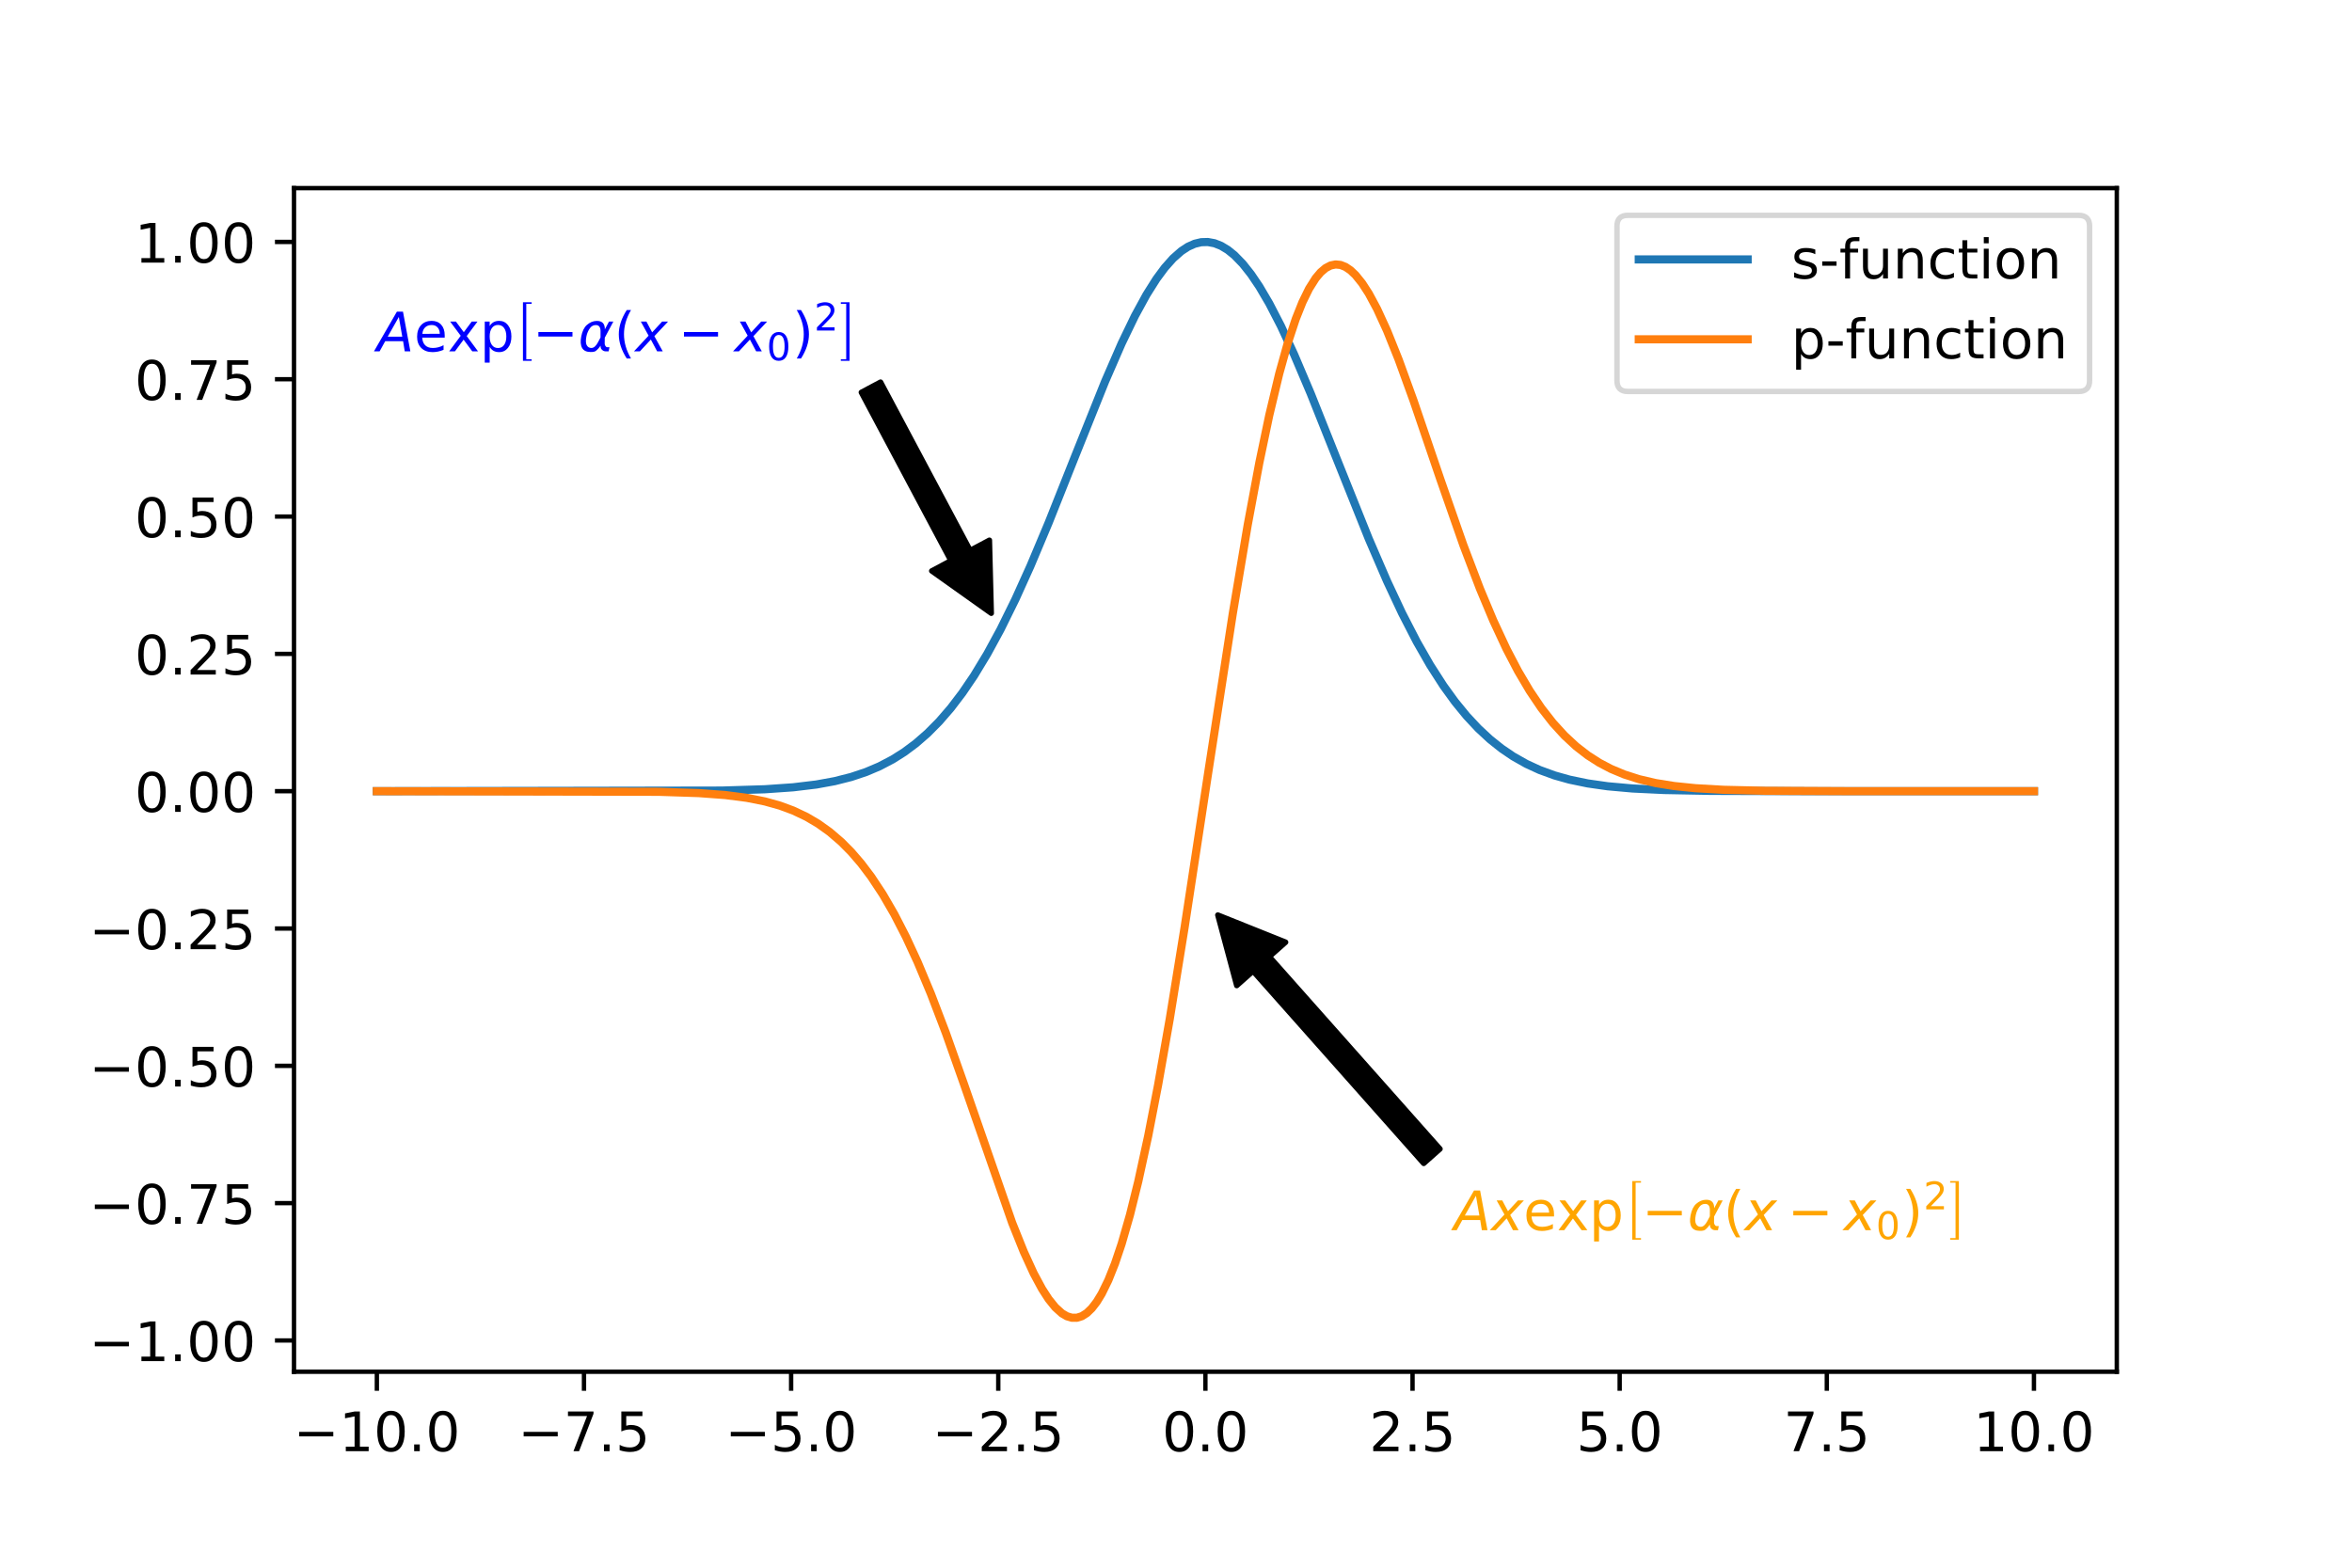 <?xml version="1.0" encoding="utf-8" standalone="no"?>
<!DOCTYPE svg PUBLIC "-//W3C//DTD SVG 1.1//EN"
  "http://www.w3.org/Graphics/SVG/1.1/DTD/svg11.dtd">
<!-- Created with matplotlib (http://matplotlib.org/) -->
<svg height="288pt" version="1.1" viewBox="0 0 432 288" width="432pt" xmlns="http://www.w3.org/2000/svg" xmlns:xlink="http://www.w3.org/1999/xlink">
 <defs>
  <style type="text/css">
*{stroke-linecap:butt;stroke-linejoin:round;}
  </style>
 </defs>
 <g id="figure_1">
  <g id="patch_1">
   <path d="M 0 288 
L 432 288 
L 432 0 
L 0 0 
z
" style="fill:#ffffff;"/>
  </g>
  <g id="axes_1">
   <g id="patch_2">
    <path d="M 54 252 
L 388.8 252 
L 388.8 34.56 
L 54 34.56 
z
" style="fill:#ffffff;"/>
   </g>
   <g id="matplotlib.axis_1">
    <g id="xtick_1">
     <g id="line2d_1">
      <defs>
       <path d="M 0 0 
L 0 3.5 
" id="m4162e7f411" style="stroke:#000000;stroke-width:0.8;"/>
      </defs>
      <g>
       <use style="stroke:#000000;stroke-width:0.8;" x="69.218" xlink:href="#m4162e7f411" y="252"/>
      </g>
     </g>
     <g id="text_1">
      <!-- −10.0 -->
      <defs>
       <path d="M 10.594 35.5 
L 73.188 35.5 
L 73.188 27.203 
L 10.594 27.203 
z
" id="DejaVuSans-2212"/>
       <path d="M 12.406 8.297 
L 28.516 8.297 
L 28.516 63.922 
L 10.984 60.406 
L 10.984 69.391 
L 28.422 72.906 
L 38.281 72.906 
L 38.281 8.297 
L 54.391 8.297 
L 54.391 0 
L 12.406 0 
z
" id="DejaVuSans-31"/>
       <path d="M 31.781 66.406 
Q 24.172 66.406 20.328 58.906 
Q 16.5 51.422 16.5 36.375 
Q 16.5 21.391 20.328 13.891 
Q 24.172 6.391 31.781 6.391 
Q 39.453 6.391 43.281 13.891 
Q 47.125 21.391 47.125 36.375 
Q 47.125 51.422 43.281 58.906 
Q 39.453 66.406 31.781 66.406 
z
M 31.781 74.219 
Q 44.047 74.219 50.516 64.516 
Q 56.984 54.828 56.984 36.375 
Q 56.984 17.969 50.516 8.266 
Q 44.047 -1.422 31.781 -1.422 
Q 19.531 -1.422 13.062 8.266 
Q 6.594 17.969 6.594 36.375 
Q 6.594 54.828 13.062 64.516 
Q 19.531 74.219 31.781 74.219 
z
" id="DejaVuSans-30"/>
       <path d="M 10.688 12.406 
L 21 12.406 
L 21 0 
L 10.688 0 
z
" id="DejaVuSans-2e"/>
      </defs>
      <g transform="translate(53.896 266.598)scale(0.1 -0.1)">
       <use xlink:href="#DejaVuSans-2212"/>
       <use x="83.789" xlink:href="#DejaVuSans-31"/>
       <use x="147.412" xlink:href="#DejaVuSans-30"/>
       <use x="211.035" xlink:href="#DejaVuSans-2e"/>
       <use x="242.822" xlink:href="#DejaVuSans-30"/>
      </g>
     </g>
    </g>
    <g id="xtick_2">
     <g id="line2d_2">
      <g>
       <use style="stroke:#000000;stroke-width:0.8;" x="107.264" xlink:href="#m4162e7f411" y="252"/>
      </g>
     </g>
     <g id="text_2">
      <!-- −7.5 -->
      <defs>
       <path d="M 8.203 72.906 
L 55.078 72.906 
L 55.078 68.703 
L 28.609 0 
L 18.312 0 
L 43.219 64.594 
L 8.203 64.594 
z
" id="DejaVuSans-37"/>
       <path d="M 10.797 72.906 
L 49.516 72.906 
L 49.516 64.594 
L 19.828 64.594 
L 19.828 46.734 
Q 21.969 47.469 24.109 47.828 
Q 26.266 48.188 28.422 48.188 
Q 40.625 48.188 47.75 41.5 
Q 54.891 34.812 54.891 23.391 
Q 54.891 11.625 47.562 5.094 
Q 40.234 -1.422 26.906 -1.422 
Q 22.312 -1.422 17.547 -0.641 
Q 12.797 0.141 7.719 1.703 
L 7.719 11.625 
Q 12.109 9.234 16.797 8.062 
Q 21.484 6.891 26.703 6.891 
Q 35.156 6.891 40.078 11.328 
Q 45.016 15.766 45.016 23.391 
Q 45.016 31 40.078 35.438 
Q 35.156 39.891 26.703 39.891 
Q 22.75 39.891 18.812 39.016 
Q 14.891 38.141 10.797 36.281 
z
" id="DejaVuSans-35"/>
      </defs>
      <g transform="translate(95.122 266.598)scale(0.1 -0.1)">
       <use xlink:href="#DejaVuSans-2212"/>
       <use x="83.789" xlink:href="#DejaVuSans-37"/>
       <use x="147.412" xlink:href="#DejaVuSans-2e"/>
       <use x="179.199" xlink:href="#DejaVuSans-35"/>
      </g>
     </g>
    </g>
    <g id="xtick_3">
     <g id="line2d_3">
      <g>
       <use style="stroke:#000000;stroke-width:0.8;" x="145.309" xlink:href="#m4162e7f411" y="252"/>
      </g>
     </g>
     <g id="text_3">
      <!-- −5.0 -->
      <g transform="translate(133.168 266.598)scale(0.1 -0.1)">
       <use xlink:href="#DejaVuSans-2212"/>
       <use x="83.789" xlink:href="#DejaVuSans-35"/>
       <use x="147.412" xlink:href="#DejaVuSans-2e"/>
       <use x="179.199" xlink:href="#DejaVuSans-30"/>
      </g>
     </g>
    </g>
    <g id="xtick_4">
     <g id="line2d_4">
      <g>
       <use style="stroke:#000000;stroke-width:0.8;" x="183.355" xlink:href="#m4162e7f411" y="252"/>
      </g>
     </g>
     <g id="text_4">
      <!-- −2.5 -->
      <defs>
       <path d="M 19.188 8.297 
L 53.609 8.297 
L 53.609 0 
L 7.328 0 
L 7.328 8.297 
Q 12.938 14.109 22.625 23.891 
Q 32.328 33.688 34.812 36.531 
Q 39.547 41.844 41.422 45.531 
Q 43.312 49.219 43.312 52.781 
Q 43.312 58.594 39.234 62.25 
Q 35.156 65.922 28.609 65.922 
Q 23.969 65.922 18.812 64.312 
Q 13.672 62.703 7.812 59.422 
L 7.812 69.391 
Q 13.766 71.781 18.938 73 
Q 24.125 74.219 28.422 74.219 
Q 39.75 74.219 46.484 68.547 
Q 53.219 62.891 53.219 53.422 
Q 53.219 48.922 51.531 44.891 
Q 49.859 40.875 45.406 35.406 
Q 44.188 33.984 37.641 27.219 
Q 31.109 20.453 19.188 8.297 
z
" id="DejaVuSans-32"/>
      </defs>
      <g transform="translate(171.213 266.598)scale(0.1 -0.1)">
       <use xlink:href="#DejaVuSans-2212"/>
       <use x="83.789" xlink:href="#DejaVuSans-32"/>
       <use x="147.412" xlink:href="#DejaVuSans-2e"/>
       <use x="179.199" xlink:href="#DejaVuSans-35"/>
      </g>
     </g>
    </g>
    <g id="xtick_5">
     <g id="line2d_5">
      <g>
       <use style="stroke:#000000;stroke-width:0.8;" x="221.4" xlink:href="#m4162e7f411" y="252"/>
      </g>
     </g>
     <g id="text_5">
      <!-- 0.0 -->
      <g transform="translate(213.448 266.598)scale(0.1 -0.1)">
       <use xlink:href="#DejaVuSans-30"/>
       <use x="63.623" xlink:href="#DejaVuSans-2e"/>
       <use x="95.41" xlink:href="#DejaVuSans-30"/>
      </g>
     </g>
    </g>
    <g id="xtick_6">
     <g id="line2d_6">
      <g>
       <use style="stroke:#000000;stroke-width:0.8;" x="259.445" xlink:href="#m4162e7f411" y="252"/>
      </g>
     </g>
     <g id="text_6">
      <!-- 2.5 -->
      <g transform="translate(251.494 266.598)scale(0.1 -0.1)">
       <use xlink:href="#DejaVuSans-32"/>
       <use x="63.623" xlink:href="#DejaVuSans-2e"/>
       <use x="95.41" xlink:href="#DejaVuSans-35"/>
      </g>
     </g>
    </g>
    <g id="xtick_7">
     <g id="line2d_7">
      <g>
       <use style="stroke:#000000;stroke-width:0.8;" x="297.491" xlink:href="#m4162e7f411" y="252"/>
      </g>
     </g>
     <g id="text_7">
      <!-- 5.0 -->
      <g transform="translate(289.539 266.598)scale(0.1 -0.1)">
       <use xlink:href="#DejaVuSans-35"/>
       <use x="63.623" xlink:href="#DejaVuSans-2e"/>
       <use x="95.41" xlink:href="#DejaVuSans-30"/>
      </g>
     </g>
    </g>
    <g id="xtick_8">
     <g id="line2d_8">
      <g>
       <use style="stroke:#000000;stroke-width:0.8;" x="335.536" xlink:href="#m4162e7f411" y="252"/>
      </g>
     </g>
     <g id="text_8">
      <!-- 7.5 -->
      <g transform="translate(327.585 266.598)scale(0.1 -0.1)">
       <use xlink:href="#DejaVuSans-37"/>
       <use x="63.623" xlink:href="#DejaVuSans-2e"/>
       <use x="95.41" xlink:href="#DejaVuSans-35"/>
      </g>
     </g>
    </g>
    <g id="xtick_9">
     <g id="line2d_9">
      <g>
       <use style="stroke:#000000;stroke-width:0.8;" x="373.582" xlink:href="#m4162e7f411" y="252"/>
      </g>
     </g>
     <g id="text_9">
      <!-- 10.0 -->
      <g transform="translate(362.449 266.598)scale(0.1 -0.1)">
       <use xlink:href="#DejaVuSans-31"/>
       <use x="63.623" xlink:href="#DejaVuSans-30"/>
       <use x="127.246" xlink:href="#DejaVuSans-2e"/>
       <use x="159.033" xlink:href="#DejaVuSans-30"/>
      </g>
     </g>
    </g>
   </g>
   <g id="matplotlib.axis_2">
    <g id="ytick_1">
     <g id="line2d_10">
      <defs>
       <path d="M 0 0 
L -3.5 0 
" id="mf01983c5ed" style="stroke:#000000;stroke-width:0.8;"/>
      </defs>
      <g>
       <use style="stroke:#000000;stroke-width:0.8;" x="54" xlink:href="#mf01983c5ed" y="246.256"/>
      </g>
     </g>
     <g id="text_10">
      <!-- −1.00 -->
      <g transform="translate(16.355 250.055)scale(0.1 -0.1)">
       <use xlink:href="#DejaVuSans-2212"/>
       <use x="83.789" xlink:href="#DejaVuSans-31"/>
       <use x="147.412" xlink:href="#DejaVuSans-2e"/>
       <use x="179.199" xlink:href="#DejaVuSans-30"/>
       <use x="242.822" xlink:href="#DejaVuSans-30"/>
      </g>
     </g>
    </g>
    <g id="ytick_2">
     <g id="line2d_11">
      <g>
       <use style="stroke:#000000;stroke-width:0.8;" x="54" xlink:href="#mf01983c5ed" y="221.029"/>
      </g>
     </g>
     <g id="text_11">
      <!-- −0.75 -->
      <g transform="translate(16.355 224.829)scale(0.1 -0.1)">
       <use xlink:href="#DejaVuSans-2212"/>
       <use x="83.789" xlink:href="#DejaVuSans-30"/>
       <use x="147.412" xlink:href="#DejaVuSans-2e"/>
       <use x="179.199" xlink:href="#DejaVuSans-37"/>
       <use x="242.822" xlink:href="#DejaVuSans-35"/>
      </g>
     </g>
    </g>
    <g id="ytick_3">
     <g id="line2d_12">
      <g>
       <use style="stroke:#000000;stroke-width:0.8;" x="54" xlink:href="#mf01983c5ed" y="195.803"/>
      </g>
     </g>
     <g id="text_12">
      <!-- −0.50 -->
      <g transform="translate(16.355 199.602)scale(0.1 -0.1)">
       <use xlink:href="#DejaVuSans-2212"/>
       <use x="83.789" xlink:href="#DejaVuSans-30"/>
       <use x="147.412" xlink:href="#DejaVuSans-2e"/>
       <use x="179.199" xlink:href="#DejaVuSans-35"/>
       <use x="242.822" xlink:href="#DejaVuSans-30"/>
      </g>
     </g>
    </g>
    <g id="ytick_4">
     <g id="line2d_13">
      <g>
       <use style="stroke:#000000;stroke-width:0.8;" x="54" xlink:href="#mf01983c5ed" y="170.576"/>
      </g>
     </g>
     <g id="text_13">
      <!-- −0.25 -->
      <g transform="translate(16.355 174.375)scale(0.1 -0.1)">
       <use xlink:href="#DejaVuSans-2212"/>
       <use x="83.789" xlink:href="#DejaVuSans-30"/>
       <use x="147.412" xlink:href="#DejaVuSans-2e"/>
       <use x="179.199" xlink:href="#DejaVuSans-32"/>
       <use x="242.822" xlink:href="#DejaVuSans-35"/>
      </g>
     </g>
    </g>
    <g id="ytick_5">
     <g id="line2d_14">
      <g>
       <use style="stroke:#000000;stroke-width:0.8;" x="54" xlink:href="#mf01983c5ed" y="145.349"/>
      </g>
     </g>
     <g id="text_14">
      <!-- 0.00 -->
      <g transform="translate(24.734 149.148)scale(0.1 -0.1)">
       <use xlink:href="#DejaVuSans-30"/>
       <use x="63.623" xlink:href="#DejaVuSans-2e"/>
       <use x="95.41" xlink:href="#DejaVuSans-30"/>
       <use x="159.033" xlink:href="#DejaVuSans-30"/>
      </g>
     </g>
    </g>
    <g id="ytick_6">
     <g id="line2d_15">
      <g>
       <use style="stroke:#000000;stroke-width:0.8;" x="54" xlink:href="#mf01983c5ed" y="120.122"/>
      </g>
     </g>
     <g id="text_15">
      <!-- 0.25 -->
      <g transform="translate(24.734 123.921)scale(0.1 -0.1)">
       <use xlink:href="#DejaVuSans-30"/>
       <use x="63.623" xlink:href="#DejaVuSans-2e"/>
       <use x="95.41" xlink:href="#DejaVuSans-32"/>
       <use x="159.033" xlink:href="#DejaVuSans-35"/>
      </g>
     </g>
    </g>
    <g id="ytick_7">
     <g id="line2d_16">
      <g>
       <use style="stroke:#000000;stroke-width:0.8;" x="54" xlink:href="#mf01983c5ed" y="94.895"/>
      </g>
     </g>
     <g id="text_16">
      <!-- 0.50 -->
      <g transform="translate(24.734 98.694)scale(0.1 -0.1)">
       <use xlink:href="#DejaVuSans-30"/>
       <use x="63.623" xlink:href="#DejaVuSans-2e"/>
       <use x="95.41" xlink:href="#DejaVuSans-35"/>
       <use x="159.033" xlink:href="#DejaVuSans-30"/>
      </g>
     </g>
    </g>
    <g id="ytick_8">
     <g id="line2d_17">
      <g>
       <use style="stroke:#000000;stroke-width:0.8;" x="54" xlink:href="#mf01983c5ed" y="69.668"/>
      </g>
     </g>
     <g id="text_17">
      <!-- 0.75 -->
      <g transform="translate(24.734 73.468)scale(0.1 -0.1)">
       <use xlink:href="#DejaVuSans-30"/>
       <use x="63.623" xlink:href="#DejaVuSans-2e"/>
       <use x="95.41" xlink:href="#DejaVuSans-37"/>
       <use x="159.033" xlink:href="#DejaVuSans-35"/>
      </g>
     </g>
    </g>
    <g id="ytick_9">
     <g id="line2d_18">
      <g>
       <use style="stroke:#000000;stroke-width:0.8;" x="54" xlink:href="#mf01983c5ed" y="44.442"/>
      </g>
     </g>
     <g id="text_18">
      <!-- 1.00 -->
      <g transform="translate(24.734 48.241)scale(0.1 -0.1)">
       <use xlink:href="#DejaVuSans-31"/>
       <use x="63.623" xlink:href="#DejaVuSans-2e"/>
       <use x="95.41" xlink:href="#DejaVuSans-30"/>
       <use x="159.033" xlink:href="#DejaVuSans-30"/>
      </g>
     </g>
    </g>
   </g>
   <g id="line2d_19">
    <path clip-path="url(#pe369308df2)" d="M 69.218 145.349 
L 132.589 145.238 
L 140.511 144.994 
L 145.69 144.634 
L 149.955 144.12 
L 153.307 143.508 
L 156.353 142.736 
L 159.095 141.817 
L 161.533 140.781 
L 163.97 139.502 
L 166.103 138.153 
L 168.235 136.562 
L 170.368 134.703 
L 172.501 132.551 
L 174.633 130.086 
L 176.766 127.287 
L 178.899 124.143 
L 181.336 120.118 
L 183.773 115.636 
L 186.515 110.07 
L 189.257 104.002 
L 192.609 96.028 
L 197.484 83.775 
L 202.968 70.1 
L 206.014 63.098 
L 208.452 58.043 
L 210.584 54.137 
L 212.412 51.241 
L 213.936 49.182 
L 215.459 47.471 
L 216.982 46.128 
L 218.201 45.329 
L 219.42 44.783 
L 220.638 44.492 
L 221.857 44.46 
L 223.076 44.686 
L 224.294 45.169 
L 225.513 45.905 
L 226.732 46.889 
L 228.255 48.455 
L 229.778 50.377 
L 231.302 52.634 
L 233.13 55.746 
L 235.262 59.872 
L 237.7 65.13 
L 240.746 72.311 
L 245.316 83.775 
L 251.41 98.987 
L 254.761 106.756 
L 257.503 112.61 
L 260.245 117.934 
L 262.683 122.189 
L 265.12 125.983 
L 267.253 128.928 
L 269.385 131.534 
L 271.518 133.818 
L 273.651 135.799 
L 275.783 137.502 
L 277.916 138.952 
L 280.353 140.332 
L 282.791 141.455 
L 285.533 142.456 
L 288.275 143.228 
L 291.626 143.922 
L 295.282 144.444 
L 299.852 144.853 
L 305.641 145.129 
L 314.171 145.289 
L 332.147 145.346 
L 373.582 145.349 
L 373.582 145.349 
" style="fill:none;stroke:#1f77b4;stroke-linecap:square;stroke-width:1.5;"/>
   </g>
   <g id="line2d_20">
    <path clip-path="url(#pe369308df2)" d="M 69.218 145.349 
L 121.012 145.459 
L 128.324 145.697 
L 133.199 146.056 
L 137.159 146.567 
L 140.511 147.235 
L 143.253 148.004 
L 145.69 148.905 
L 148.127 150.058 
L 150.26 151.314 
L 152.393 152.839 
L 154.525 154.671 
L 156.353 156.516 
L 158.181 158.638 
L 160.009 161.059 
L 162.142 164.286 
L 164.275 167.969 
L 166.407 172.119 
L 168.54 176.735 
L 170.977 182.558 
L 173.719 189.735 
L 177.071 199.206 
L 185.906 224.639 
L 188.039 229.951 
L 189.867 233.942 
L 191.39 236.772 
L 192.609 238.659 
L 193.828 240.17 
L 195.046 241.272 
L 195.96 241.809 
L 196.874 242.084 
L 197.788 242.086 
L 198.702 241.803 
L 199.616 241.227 
L 200.53 240.349 
L 201.444 239.164 
L 202.358 237.665 
L 203.577 235.175 
L 204.796 232.121 
L 206.014 228.505 
L 207.538 223.211 
L 209.061 217.085 
L 210.889 208.702 
L 212.717 199.294 
L 214.85 187.203 
L 217.592 170.287 
L 221.857 142.319 
L 226.427 112.736 
L 229.169 96.451 
L 231.302 85.024 
L 233.13 76.286 
L 234.958 68.647 
L 236.481 63.183 
L 238.004 58.577 
L 239.223 55.523 
L 240.442 53.033 
L 241.66 51.104 
L 242.574 50.022 
L 243.488 49.246 
L 244.402 48.768 
L 245.316 48.581 
L 246.23 48.675 
L 247.144 49.039 
L 248.058 49.661 
L 248.972 50.527 
L 250.191 52.039 
L 251.41 53.925 
L 252.933 56.756 
L 254.761 60.746 
L 256.894 66.059 
L 259.636 73.617 
L 264.511 87.923 
L 268.776 100.129 
L 271.823 108.14 
L 274.26 113.963 
L 276.697 119.201 
L 278.83 123.284 
L 280.963 126.9 
L 283.095 130.064 
L 285.228 132.8 
L 287.361 135.138 
L 289.493 137.114 
L 291.626 138.766 
L 293.759 140.132 
L 295.891 141.251 
L 298.329 142.272 
L 301.071 143.15 
L 304.117 143.86 
L 307.469 144.398 
L 311.429 144.804 
L 316.609 145.097 
L 324.226 145.275 
L 338.85 145.344 
L 373.582 145.349 
L 373.582 145.349 
" style="fill:none;stroke:#ff7f0e;stroke-linecap:square;stroke-width:1.5;"/>
   </g>
   <g id="patch_3">
    <path d="M 54 252 
L 54 34.56 
" style="fill:none;stroke:#000000;stroke-linecap:square;stroke-linejoin:miter;stroke-width:0.8;"/>
   </g>
   <g id="patch_4">
    <path d="M 388.8 252 
L 388.8 34.56 
" style="fill:none;stroke:#000000;stroke-linecap:square;stroke-linejoin:miter;stroke-width:0.8;"/>
   </g>
   <g id="patch_5">
    <path d="M 54 252 
L 388.8 252 
" style="fill:none;stroke:#000000;stroke-linecap:square;stroke-linejoin:miter;stroke-width:0.8;"/>
   </g>
   <g id="patch_6">
    <path d="M 54 34.56 
L 388.8 34.56 
" style="fill:none;stroke:#000000;stroke-linecap:square;stroke-linejoin:miter;stroke-width:0.8;"/>
   </g>
   <g id="patch_7">
    <path d="M 161.735 70.2 
Q 169.965 85.663 178.195 101.125 
L 181.726 99.246 
Q 181.897 105.953 182.069 112.661 
Q 176.601 108.772 171.133 104.884 
L 174.664 103.005 
Q 166.434 87.542 158.204 72.08 
L 161.735 70.2 
z
" style="stroke:#000000;stroke-linecap:round;"/>
   </g>
   <g id="text_19">
    <!-- $A \exp \left[ -\alpha(x-x_0)^2 \right] $ -->
    <defs>
     <path d="M 36.812 72.906 
L 48 72.906 
L 61.531 0 
L 51.219 0 
L 48.188 18.703 
L 15.375 18.703 
L 5.078 0 
L -5.328 0 
z
M 40.375 63.188 
L 19.922 26.906 
L 46.688 26.906 
z
" id="DejaVuSans-Oblique-41"/>
     <path d="M 56.203 29.594 
L 56.203 25.203 
L 14.891 25.203 
Q 15.484 15.922 20.484 11.062 
Q 25.484 6.203 34.422 6.203 
Q 39.594 6.203 44.453 7.469 
Q 49.312 8.734 54.109 11.281 
L 54.109 2.781 
Q 49.266 0.734 44.188 -0.344 
Q 39.109 -1.422 33.891 -1.422 
Q 20.797 -1.422 13.156 6.188 
Q 5.516 13.812 5.516 26.812 
Q 5.516 40.234 12.766 48.109 
Q 20.016 56 32.328 56 
Q 43.359 56 49.781 48.891 
Q 56.203 41.797 56.203 29.594 
z
M 47.219 32.234 
Q 47.125 39.594 43.094 43.984 
Q 39.062 48.391 32.422 48.391 
Q 24.906 48.391 20.391 44.141 
Q 15.875 39.891 15.188 32.172 
z
" id="DejaVuSans-65"/>
     <path d="M 54.891 54.688 
L 35.109 28.078 
L 55.906 0 
L 45.312 0 
L 29.391 21.484 
L 13.484 0 
L 2.875 0 
L 24.125 28.609 
L 4.688 54.688 
L 15.281 54.688 
L 29.781 35.203 
L 44.281 54.688 
z
" id="DejaVuSans-78"/>
     <path d="M 18.109 8.203 
L 18.109 -20.797 
L 9.078 -20.797 
L 9.078 54.688 
L 18.109 54.688 
L 18.109 46.391 
Q 20.953 51.266 25.266 53.625 
Q 29.594 56 35.594 56 
Q 45.562 56 51.781 48.094 
Q 58.016 40.188 58.016 27.297 
Q 58.016 14.406 51.781 6.484 
Q 45.562 -1.422 35.594 -1.422 
Q 29.594 -1.422 25.266 0.953 
Q 20.953 3.328 18.109 8.203 
z
M 48.688 27.297 
Q 48.688 37.203 44.609 42.844 
Q 40.531 48.484 33.406 48.484 
Q 26.266 48.484 22.188 42.844 
Q 18.109 37.203 18.109 27.297 
Q 18.109 17.391 22.188 11.75 
Q 26.266 6.109 33.406 6.109 
Q 40.531 6.109 44.609 11.75 
Q 48.688 17.391 48.688 27.297 
z
" id="DejaVuSans-70"/>
     <path d="M 36.297 -16.406 
L 18 -16.406 
L 18 106.594 
L 36.297 106.594 
L 36.297 103.297 
L 25 103.297 
L 25 -13.094 
L 36.297 -13.094 
z
" id="STIXSizeOneSym-Regular-5b"/>
     <path d="M 40.922 25.438 
L 40.969 36.719 
Q 41.016 48.25 32.328 48.297 
Q 25.828 48.344 21.781 42.922 
Q 16.703 36.234 14.984 27.297 
Q 12.891 16.547 15.531 11.422 
Q 18.266 6.203 24.172 6.203 
Q 30.719 6.203 36.234 16.609 
z
M 33.844 55.906 
Q 49.078 56.156 48.875 40.375 
Q 48.875 40.375 56.5 54.688 
L 64.5 54.688 
L 48.734 25.047 
L 48.578 14.359 
Q 48.578 11.969 49.906 9.969 
Q 51.422 7.625 52.984 7.625 
L 57.328 7.625 
L 55.859 0 
L 50.438 0 
Q 45.844 0 42.531 4.109 
Q 40.969 6.156 40.922 10.453 
Q 37.75 5.219 32.281 0.781 
Q 29.688 -1.266 22.703 -1.219 
Q 11.281 -1.125 7.125 6.203 
Q 2.875 13.812 5.516 27.297 
Q 8.344 41.797 15.766 48.391 
Q 24.125 55.766 33.844 55.906 
z
" id="DejaVuSans-Oblique-3b1"/>
     <path d="M 31 75.875 
Q 24.469 64.656 21.281 53.656 
Q 18.109 42.672 18.109 31.391 
Q 18.109 20.125 21.312 9.062 
Q 24.516 -2 31 -13.188 
L 23.188 -13.188 
Q 15.875 -1.703 12.234 9.375 
Q 8.594 20.453 8.594 31.391 
Q 8.594 42.281 12.203 53.312 
Q 15.828 64.359 23.188 75.875 
z
" id="DejaVuSans-28"/>
     <path d="M 60.016 54.688 
L 34.906 27.875 
L 50.297 0 
L 39.984 0 
L 28.422 21.688 
L 8.297 0 
L -2.594 0 
L 24.312 28.812 
L 10.016 54.688 
L 20.312 54.688 
L 30.812 34.906 
L 49.125 54.688 
z
" id="DejaVuSans-Oblique-78"/>
     <path d="M 8.016 75.875 
L 15.828 75.875 
Q 23.141 64.359 26.781 53.312 
Q 30.422 42.281 30.422 31.391 
Q 30.422 20.453 26.781 9.375 
Q 23.141 -1.703 15.828 -13.188 
L 8.016 -13.188 
Q 14.5 -2 17.703 9.062 
Q 20.906 20.125 20.906 31.391 
Q 20.906 42.672 17.703 53.656 
Q 14.5 64.656 8.016 75.875 
z
" id="DejaVuSans-29"/>
     <path d="M 20.297 -16.406 
L 2 -16.406 
L 2 -13.094 
L 13.297 -13.094 
L 13.297 103.297 
L 2 103.297 
L 2 106.594 
L 20.297 106.594 
z
" id="STIXSizeOneSym-Regular-5d"/>
    </defs>
    <g style="fill:#0000ff;" transform="translate(69.218 64.623)scale(0.1 -0.1)">
     <use transform="translate(0 0.766)" xlink:href="#DejaVuSans-Oblique-41"/>
     <use transform="translate(68.408 0.766)" xlink:href="#DejaVuSans-65"/>
     <use transform="translate(129.932 0.766)" xlink:href="#DejaVuSans-78"/>
     <use transform="translate(189.111 0.766)" xlink:href="#DejaVuSans-70"/>
     <use transform="translate(252.588 -2.292)scale(0.875)" xlink:href="#STIXSizeOneSym-Regular-5b"/>
     <use transform="translate(286.1 0.766)" xlink:href="#DejaVuSans-2212"/>
     <use transform="translate(369.889 0.766)" xlink:href="#DejaVuSans-Oblique-3b1"/>
     <use transform="translate(435.807 0.766)" xlink:href="#DejaVuSans-28"/>
     <use transform="translate(474.821 0.766)" xlink:href="#DejaVuSans-Oblique-78"/>
     <use transform="translate(553.483 0.766)" xlink:href="#DejaVuSans-2212"/>
     <use transform="translate(656.755 0.766)" xlink:href="#DejaVuSans-Oblique-78"/>
     <use transform="translate(715.934 -15.641)scale(0.7)" xlink:href="#DejaVuSans-30"/>
     <use transform="translate(763.205 0.766)" xlink:href="#DejaVuSans-29"/>
     <use transform="translate(803.176 39.047)scale(0.7)" xlink:href="#DejaVuSans-32"/>
     <use transform="translate(850.446 -2.292)scale(0.875)" xlink:href="#STIXSizeOneSym-Regular-5d"/>
    </g>
   </g>
   <g id="patch_8">
    <path d="M 261.499 213.728 
Q 245.825 196.066 230.15 178.403 
L 227.158 181.058 
Q 225.42 174.58 223.682 168.102 
Q 229.908 170.598 236.134 173.093 
L 233.142 175.748 
Q 248.816 193.411 264.491 211.073 
L 261.499 213.728 
z
" style="stroke:#000000;stroke-linecap:round;"/>
   </g>
   <g id="text_20">
    <!-- $A x \exp \left[ -\alpha (x-x_0)^2 \right] $ -->
    <g style="fill:#ffa500;" transform="translate(267.055 226.075)scale(0.1 -0.1)">
     <use transform="translate(0 0.766)" xlink:href="#DejaVuSans-Oblique-41"/>
     <use transform="translate(68.408 0.766)" xlink:href="#DejaVuSans-Oblique-78"/>
     <use transform="translate(127.588 0.766)" xlink:href="#DejaVuSans-65"/>
     <use transform="translate(189.111 0.766)" xlink:href="#DejaVuSans-78"/>
     <use transform="translate(248.291 0.766)" xlink:href="#DejaVuSans-70"/>
     <use transform="translate(311.768 -2.292)scale(0.875)" xlink:href="#STIXSizeOneSym-Regular-5b"/>
     <use transform="translate(345.28 0.766)" xlink:href="#DejaVuSans-2212"/>
     <use transform="translate(429.069 0.766)" xlink:href="#DejaVuSans-Oblique-3b1"/>
     <use transform="translate(494.987 0.766)" xlink:href="#DejaVuSans-28"/>
     <use transform="translate(534.001 0.766)" xlink:href="#DejaVuSans-Oblique-78"/>
     <use transform="translate(612.663 0.766)" xlink:href="#DejaVuSans-2212"/>
     <use transform="translate(715.934 0.766)" xlink:href="#DejaVuSans-Oblique-78"/>
     <use transform="translate(775.114 -15.641)scale(0.7)" xlink:href="#DejaVuSans-30"/>
     <use transform="translate(822.385 0.766)" xlink:href="#DejaVuSans-29"/>
     <use transform="translate(862.355 39.047)scale(0.7)" xlink:href="#DejaVuSans-32"/>
     <use transform="translate(909.626 -2.292)scale(0.875)" xlink:href="#STIXSizeOneSym-Regular-5d"/>
    </g>
   </g>
   <g id="legend_1">
    <g id="patch_9">
     <path d="M 298.995 71.916 
L 381.8 71.916 
Q 383.8 71.916 383.8 69.916 
L 383.8 41.56 
Q 383.8 39.56 381.8 39.56 
L 298.995 39.56 
Q 296.995 39.56 296.995 41.56 
L 296.995 69.916 
Q 296.995 71.916 298.995 71.916 
z
" style="fill:#ffffff;opacity:0.8;stroke:#cccccc;stroke-linejoin:miter;"/>
    </g>
    <g id="line2d_21">
     <path d="M 300.995 47.658 
L 320.995 47.658 
" style="fill:none;stroke:#1f77b4;stroke-linecap:square;stroke-width:1.5;"/>
    </g>
    <g id="line2d_22"/>
    <g id="text_21">
     <!-- s-function -->
     <defs>
      <path d="M 44.281 53.078 
L 44.281 44.578 
Q 40.484 46.531 36.375 47.5 
Q 32.281 48.484 27.875 48.484 
Q 21.188 48.484 17.844 46.438 
Q 14.5 44.391 14.5 40.281 
Q 14.5 37.156 16.891 35.375 
Q 19.281 33.594 26.516 31.984 
L 29.594 31.297 
Q 39.156 29.25 43.188 25.516 
Q 47.219 21.781 47.219 15.094 
Q 47.219 7.469 41.188 3.016 
Q 35.156 -1.422 24.609 -1.422 
Q 20.219 -1.422 15.453 -0.562 
Q 10.688 0.297 5.422 2 
L 5.422 11.281 
Q 10.406 8.688 15.234 7.391 
Q 20.062 6.109 24.812 6.109 
Q 31.156 6.109 34.562 8.281 
Q 37.984 10.453 37.984 14.406 
Q 37.984 18.062 35.516 20.016 
Q 33.062 21.969 24.703 23.781 
L 21.578 24.516 
Q 13.234 26.266 9.516 29.906 
Q 5.812 33.547 5.812 39.891 
Q 5.812 47.609 11.281 51.797 
Q 16.75 56 26.812 56 
Q 31.781 56 36.172 55.266 
Q 40.578 54.547 44.281 53.078 
z
" id="DejaVuSans-73"/>
      <path d="M 4.891 31.391 
L 31.203 31.391 
L 31.203 23.391 
L 4.891 23.391 
z
" id="DejaVuSans-2d"/>
      <path d="M 37.109 75.984 
L 37.109 68.5 
L 28.516 68.5 
Q 23.688 68.5 21.797 66.547 
Q 19.922 64.594 19.922 59.516 
L 19.922 54.688 
L 34.719 54.688 
L 34.719 47.703 
L 19.922 47.703 
L 19.922 0 
L 10.891 0 
L 10.891 47.703 
L 2.297 47.703 
L 2.297 54.688 
L 10.891 54.688 
L 10.891 58.5 
Q 10.891 67.625 15.141 71.797 
Q 19.391 75.984 28.609 75.984 
z
" id="DejaVuSans-66"/>
      <path d="M 8.5 21.578 
L 8.5 54.688 
L 17.484 54.688 
L 17.484 21.922 
Q 17.484 14.156 20.5 10.266 
Q 23.531 6.391 29.594 6.391 
Q 36.859 6.391 41.078 11.031 
Q 45.312 15.672 45.312 23.688 
L 45.312 54.688 
L 54.297 54.688 
L 54.297 0 
L 45.312 0 
L 45.312 8.406 
Q 42.047 3.422 37.719 1 
Q 33.406 -1.422 27.688 -1.422 
Q 18.266 -1.422 13.375 4.438 
Q 8.5 10.297 8.5 21.578 
z
M 31.109 56 
z
" id="DejaVuSans-75"/>
      <path d="M 54.891 33.016 
L 54.891 0 
L 45.906 0 
L 45.906 32.719 
Q 45.906 40.484 42.875 44.328 
Q 39.844 48.188 33.797 48.188 
Q 26.516 48.188 22.312 43.547 
Q 18.109 38.922 18.109 30.906 
L 18.109 0 
L 9.078 0 
L 9.078 54.688 
L 18.109 54.688 
L 18.109 46.188 
Q 21.344 51.125 25.703 53.562 
Q 30.078 56 35.797 56 
Q 45.219 56 50.047 50.172 
Q 54.891 44.344 54.891 33.016 
z
" id="DejaVuSans-6e"/>
      <path d="M 48.781 52.594 
L 48.781 44.188 
Q 44.969 46.297 41.141 47.344 
Q 37.312 48.391 33.406 48.391 
Q 24.656 48.391 19.812 42.844 
Q 14.984 37.312 14.984 27.297 
Q 14.984 17.281 19.812 11.734 
Q 24.656 6.203 33.406 6.203 
Q 37.312 6.203 41.141 7.25 
Q 44.969 8.297 48.781 10.406 
L 48.781 2.094 
Q 45.016 0.344 40.984 -0.531 
Q 36.969 -1.422 32.422 -1.422 
Q 20.062 -1.422 12.781 6.344 
Q 5.516 14.109 5.516 27.297 
Q 5.516 40.672 12.859 48.328 
Q 20.219 56 33.016 56 
Q 37.156 56 41.109 55.141 
Q 45.062 54.297 48.781 52.594 
z
" id="DejaVuSans-63"/>
      <path d="M 18.312 70.219 
L 18.312 54.688 
L 36.812 54.688 
L 36.812 47.703 
L 18.312 47.703 
L 18.312 18.016 
Q 18.312 11.328 20.141 9.422 
Q 21.969 7.516 27.594 7.516 
L 36.812 7.516 
L 36.812 0 
L 27.594 0 
Q 17.188 0 13.234 3.875 
Q 9.281 7.766 9.281 18.016 
L 9.281 47.703 
L 2.688 47.703 
L 2.688 54.688 
L 9.281 54.688 
L 9.281 70.219 
z
" id="DejaVuSans-74"/>
      <path d="M 9.422 54.688 
L 18.406 54.688 
L 18.406 0 
L 9.422 0 
z
M 9.422 75.984 
L 18.406 75.984 
L 18.406 64.594 
L 9.422 64.594 
z
" id="DejaVuSans-69"/>
      <path d="M 30.609 48.391 
Q 23.391 48.391 19.188 42.75 
Q 14.984 37.109 14.984 27.297 
Q 14.984 17.484 19.156 11.844 
Q 23.344 6.203 30.609 6.203 
Q 37.797 6.203 41.984 11.859 
Q 46.188 17.531 46.188 27.297 
Q 46.188 37.016 41.984 42.703 
Q 37.797 48.391 30.609 48.391 
z
M 30.609 56 
Q 42.328 56 49.016 48.375 
Q 55.719 40.766 55.719 27.297 
Q 55.719 13.875 49.016 6.219 
Q 42.328 -1.422 30.609 -1.422 
Q 18.844 -1.422 12.172 6.219 
Q 5.516 13.875 5.516 27.297 
Q 5.516 40.766 12.172 48.375 
Q 18.844 56 30.609 56 
z
" id="DejaVuSans-6f"/>
     </defs>
     <g transform="translate(328.995 51.158)scale(0.1 -0.1)">
      <use xlink:href="#DejaVuSans-73"/>
      <use x="52.1" xlink:href="#DejaVuSans-2d"/>
      <use x="88.184" xlink:href="#DejaVuSans-66"/>
      <use x="123.389" xlink:href="#DejaVuSans-75"/>
      <use x="186.768" xlink:href="#DejaVuSans-6e"/>
      <use x="250.146" xlink:href="#DejaVuSans-63"/>
      <use x="305.127" xlink:href="#DejaVuSans-74"/>
      <use x="344.336" xlink:href="#DejaVuSans-69"/>
      <use x="372.119" xlink:href="#DejaVuSans-6f"/>
      <use x="433.301" xlink:href="#DejaVuSans-6e"/>
     </g>
    </g>
    <g id="line2d_23">
     <path d="M 300.995 62.337 
L 320.995 62.337 
" style="fill:none;stroke:#ff7f0e;stroke-linecap:square;stroke-width:1.5;"/>
    </g>
    <g id="line2d_24"/>
    <g id="text_22">
     <!-- p-function -->
     <g transform="translate(328.995 65.837)scale(0.1 -0.1)">
      <use xlink:href="#DejaVuSans-70"/>
      <use x="63.477" xlink:href="#DejaVuSans-2d"/>
      <use x="99.561" xlink:href="#DejaVuSans-66"/>
      <use x="134.766" xlink:href="#DejaVuSans-75"/>
      <use x="198.145" xlink:href="#DejaVuSans-6e"/>
      <use x="261.523" xlink:href="#DejaVuSans-63"/>
      <use x="316.504" xlink:href="#DejaVuSans-74"/>
      <use x="355.713" xlink:href="#DejaVuSans-69"/>
      <use x="383.496" xlink:href="#DejaVuSans-6f"/>
      <use x="444.678" xlink:href="#DejaVuSans-6e"/>
     </g>
    </g>
   </g>
  </g>
 </g>
 <defs>
  <clipPath id="pe369308df2">
   <rect height="217.44" width="334.8" x="54" y="34.56"/>
  </clipPath>
 </defs>
</svg>

